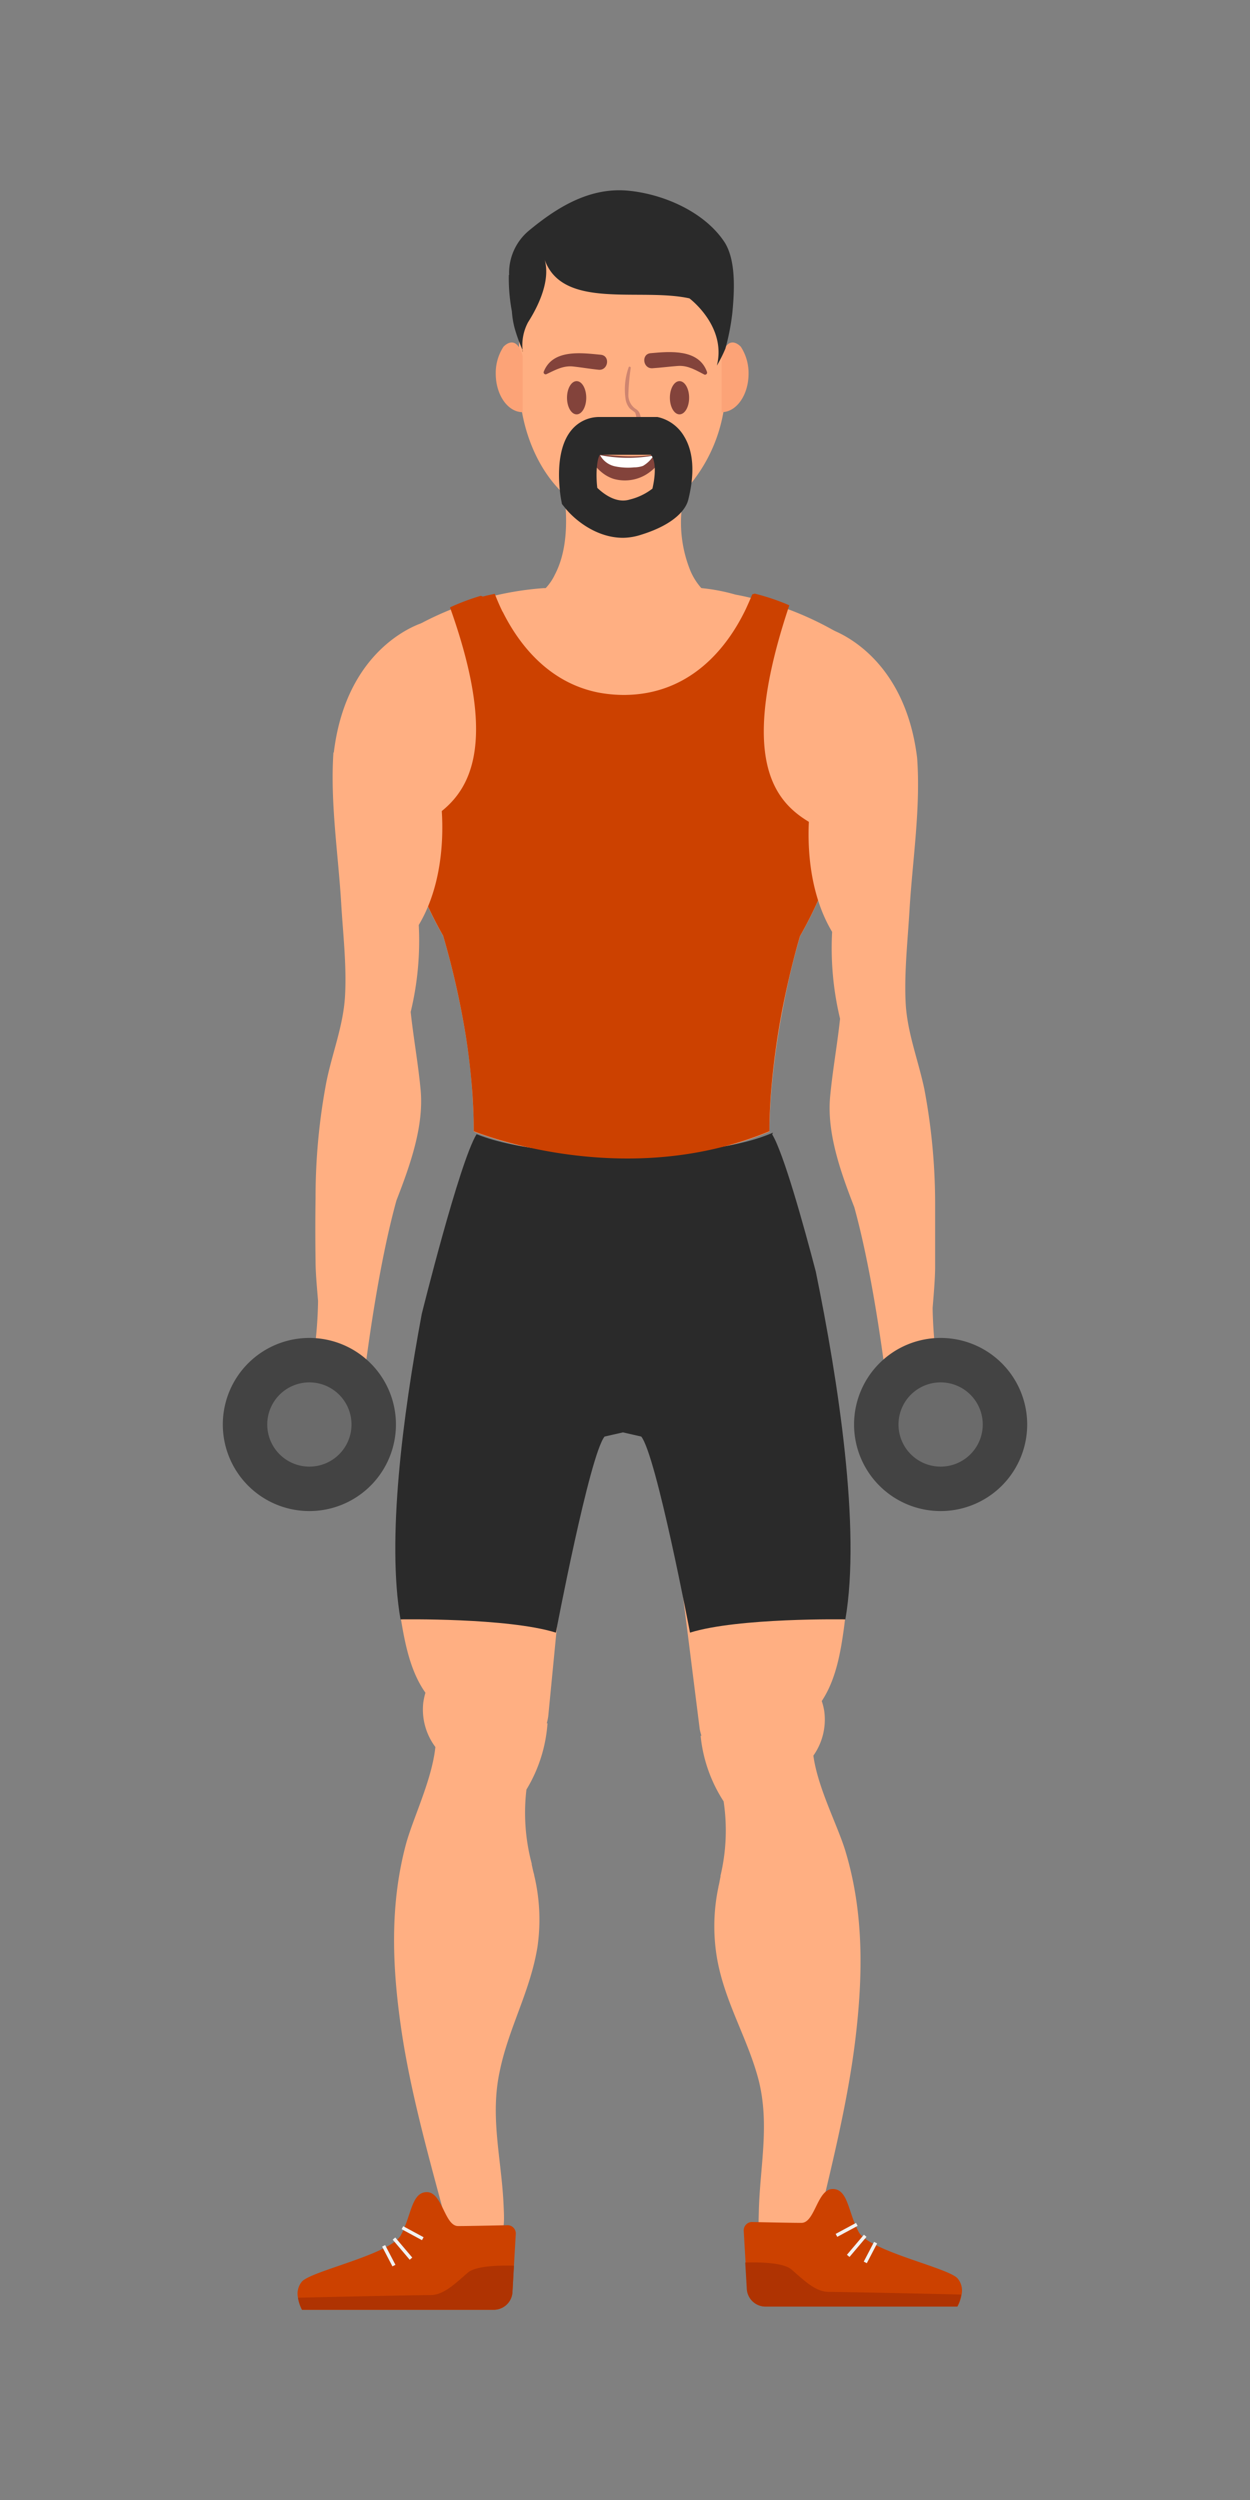 <svg id="Layer_1" data-name="Layer 1" xmlns="http://www.w3.org/2000/svg" viewBox="100 0 200 400"><rect x="100" y="0" width="200" height="400" fill="#808080" stroke="none"/><defs><style>.cls-1{fill:#ffaf82;}.cls-2{fill:#fca377;}.cls-3{fill:#7c411e;}.cls-4{fill:#2a2a2a;}.cls-5{fill:#cc4100;}.cls-6{fill:#434343;}.cls-7{fill:#6b6b6b;}.cls-8{fill:#83433b;}.cls-9{fill:#ce846f;}.cls-10{fill:#af3302;}.cls-11{fill:#f2f2f2;}.cls-12{fill:#fff;}</style></defs><path class="cls-1" d="M219.55,97.84l-19.39,16.23-.74-2.06,0,2.06L180,97.84a11.07,11.07,0,0,0,7.35-3.78,8.38,8.38,0,0,0,1.44-2.14c1.76-3.35,1.91-7.47,1.72-10.55-.08-.82-.16-1.56-.24-2.18a.49.49,0,0,1,0-.23c-.23-1.33-.42-2.14-.42-2.14l9.65-2.61v-.16l.27.08.31-.08,0,.16,9.69,2.61s-.16.66-.35,1.71v.15c-.12.67-.23,1.48-.31,2.42a20.52,20.52,0,0,0,1.36,10.24,10.12,10.12,0,0,0,1.71,2.72A11.2,11.2,0,0,0,219.55,97.84Z"/><path class="cls-2" d="M209.62,78.45c-.08,0-.15,0-.23.08-3.54,1.17-10.16,2.49-19.12.43a.49.49,0,0,1-.23,0l.27.27c.08.62.16,1.36.24,2.18,4,3.19,11.13,6.81,18.53-.27Z"/><path class="cls-1" d="M237,108.94c-.2-3.28-.5-5.21-.5-5.21l-.63-.54c-.54-.31-1.33-.76-2.29-1.28l.06-.89-.4-.24a51.24,51.24,0,0,0-15.6-5.65,30.11,30.11,0,0,0-5.71-1.06,44.1,44.1,0,0,0-12.43,1.7,45.34,45.34,0,0,0-11.21-1.67,6.18,6.18,0,0,0-.89,0H187a49.56,49.56,0,0,0-19.24,5.43l-.4.22,0,1.28c-2.94,1.53-4.88,2.72-4.88,2.72s-.26,1.81-.44,4.94a90.14,90.14,0,0,0,.18,11.84,81.28,81.28,0,0,0,2.29,13.5,64.16,64.16,0,0,0,6.41,15.75,134.15,134.15,0,0,1,3.58,15.77,94.93,94.93,0,0,1,1.1,9.74c.12,1.91.21,3.82.21,5.76,0,0,23.79,9.81,47.31,0,0-1.85.09-3.7.21-5.52a123.29,123.29,0,0,1,1.88-13.95,121.23,121.23,0,0,1,2.8-11.8,64.25,64.25,0,0,0,6.29-15.36,78.4,78.4,0,0,0,2.39-13.47A97.59,97.59,0,0,0,237,108.94Z"/><path class="cls-1" d="M216.16,60.62c0,.74,0,1.52-.08,2.3a24.94,24.94,0,0,1-6.46,15.53l-.23.23A13.82,13.82,0,0,1,199.62,83a13.61,13.61,0,0,1-9.31-3.85l-.27-.27c-4.2-4-7-10.75-7-18.3,0-1.24,0-9,0-14,.12-.55,1.44-5.65,10.55-7.67l2.92-.39a12.54,12.54,0,0,1,1.33-.27c.58,0,1.12-.12,1.75-.12s1.17.08,1.75.12a12.36,12.36,0,0,1,1.32.27l2.92.39c7.79,1.75,9.93,5.72,10.44,7.16V58C216.12,58.83,216.16,59.73,216.16,60.62Z"/><path class="cls-2" d="M180.55,55.49a7.66,7.66,0,0,0-1.23,4.3c0,3.4,1.93,6.16,4.31,6.16V57C182.59,53.22,180.59,55.44,180.55,55.49Z"/><path class="cls-2" d="M218.54,55.49a7.74,7.74,0,0,1,1.23,4.3c0,3.4-1.93,6.16-4.31,6.16V57C216.5,53.22,218.5,55.44,218.54,55.49Z"/><path class="cls-3" d="M183.54,56.11a1.87,1.87,0,0,0,.09.19,2,2,0,0,1,0-.25Z"/><path class="cls-4" d="M216.06,55.79a37.72,37.72,0,0,0,1.1-5.59c.4-4,.57-8.78-1.32-11.58C212.58,33.8,206,31,200.4,30.5c-6.12-.53-11.29,2.68-15.81,6.43A8.81,8.81,0,0,0,181.46,44h-.05a28.66,28.66,0,0,0,.49,5.81,14.64,14.64,0,0,0,.4,2.54A25.1,25.1,0,0,0,183.61,56a7.82,7.82,0,0,1,.88-4.44h0c1.91-3,3.55-6.87,2.66-10,2.89,8.07,15.28,4.44,23.16,6.18.26.2,5.94,4.58,4.39,10.76A22.79,22.79,0,0,0,216.06,55.79Z"/><path class="cls-1" d="M186,311.47a30.54,30.54,0,0,0-.54-11.47l0-.07c-.17-.54-.24-1-.38-1.57a.94.94,0,0,1,0-.16,31.61,31.61,0,0,1-.85-11.87,23.6,23.6,0,0,0,3.37-10.6l-.12,0a8.39,8.39,0,0,0,.24-1.13l2.52-26h0c.39-2.62.77-5.23,1.12-7.79a48,48,0,0,0,.54-9.24h0c-10.39-11.88-22.63-10.35-25.58-9.76a135.77,135.77,0,0,0-2.74,22.12c0,.52,0,1.05-.07,1.58-.08,2.25-.1,3.66-.1,3.86a58.26,58.26,0,0,0,.75,9.76c.68,4.09,1.55,8.37,3.91,11.71a10.71,10.71,0,0,0-.35,1.63,10,10,0,0,0,1.94,7.05c-.55,5.32-3.63,11.48-4.74,15.67-2.62,9.9-2.15,19.89-.64,30,1.4,9.25,3.95,18.57,6.39,27.64,1,3.71,1.44,6.53,5.88,6.59,4.6.07,4.16-3.37,4-7.08-.38-7.2-2.16-13.78-.58-21C181.39,324.44,184.86,318.58,186,311.47Z"/><path class="cls-1" d="M214.74,313.41a30.34,30.34,0,0,1,.21-11.49l0-.06c.15-.55.21-1.05.33-1.58a1.24,1.24,0,0,0,0-.16,31.38,31.38,0,0,0,.5-11.9,23.53,23.53,0,0,1-3.68-10.49l.12,0c-.09-.37-.21-.73-.27-1.11l-3.27-26h0c-.47-2.61-.93-5.21-1.35-7.76a48.44,48.44,0,0,1-.81-9.21h0c10-12.18,22.32-11,25.29-10.51a134.91,134.91,0,0,1,3.38,22c0,.53.08,1.05.11,1.58.16,2.25.21,3.65.22,3.85a58.93,58.93,0,0,1-.47,9.78c-.56,4.11-1.31,8.41-3.57,11.82a9.59,9.59,0,0,1,.4,1.62,10,10,0,0,1-1.74,7.11c.72,5.3,4,11.37,5.2,15.52,2.91,9.82,2.73,19.82,1.51,29.94-1.13,9.29-3.41,18.68-5.59,27.81-.89,3.74-1.24,6.57-5.68,6.76-4.6.2-4.25-3.25-4.17-7,.16-7.21,1.76-13.84,0-21C219.69,326.23,216,320.48,214.74,313.41Z"/><path class="cls-4" d="M223.55,181.5l.13-.28c-6.81,3-17.42,3.3-22.52,3.25v-.07s-.55,0-1.45,0-1.46,0-1.46,0v.07c-5,.05-15.16-.26-22-3l0,0c-2.77,4.55-8.77,28.77-8.77,28.77h0c-3.07,16.46-5.6,36.11-3.4,48.86,0,0,17.14-.29,24.86,2.12,0,0,5.39-28.39,7.79-31.37l2.94-.67,2.93.67c2.41,3,7.8,31.37,7.8,31.37,7.71-2.41,24.86-2.12,24.86-2.12,2.5-14.56-1.14-38.1-4.73-55.63C228.58,196,225.37,184.49,223.55,181.5Z"/><path class="cls-5" d="M234.35,134.21A64.46,64.46,0,0,1,228,149.77s-1.46,4.77-2.8,11.57a123,123,0,0,0-1.88,13.95c-.12,1.82-.21,3.67-.21,5.51V181c-23.52,9.81-47.31,0-47.31,0v-.24c0-1.93-.09-3.84-.21-5.75-.24-3.31-.62-6.56-1.1-9.51a132.92,132.92,0,0,0-3.58-15.77,63.93,63.93,0,0,1-6.44-16l0,0C169.3,130.12,183,128,172,97.18a36.82,36.82,0,0,1,4.92-1.85,2.1,2.1,0,0,1,.33.12c.66-.18,1.28-.3,1.91-.44.3.77.66,1.64,1.1,2.56a2.48,2.48,0,0,0,.21.39l0,0c2.45,4.89,7.13,11.24,15.29,12.85a22.33,22.33,0,0,0,4,.38,20.78,20.78,0,0,0,3.87-.35h0c8.32-1.58,13.06-8.05,15.51-13,.06-.09.09-.21.15-.3.41-.89.77-1.7,1.07-2.44l.39-.12c.59.14,1.22.32,1.81.5a34.49,34.49,0,0,1,3.73,1.37c-10.93,32.62,3,33.87,7.93,37.3A0,0,0,0,0,234.35,134.21Z"/><path class="cls-1" d="M167.75,99.51l0,.1S155.51,103,153.41,120.4l-.06,0c-.54,8,.78,16.33,1.24,24.13.29,4.87.88,9.87.62,14.73s-2.05,9.17-3,13.91a99.08,99.08,0,0,0-1.72,18.12l0,0s0,.14,0,.38c-.05,3.32-.05,6.66,0,10.09,0,1.84.21,4.08.4,6.4a68.14,68.14,0,0,1-1,10.63c-3.26,2.11-7.19,5.51-6.16,10,.74,3.21,7.21,6.72,10.64,6.06,5.37-1.05,6.66-10,3.89-14.55.89-7.05,2.62-19,5.17-28.23h0c2.26-5.81,4.4-11.91,3.87-17.69-.4-4.25-1.15-8.34-1.59-12.47A48.47,48.47,0,0,0,167,148c5.28-8.83,3.47-20.37,3.47-20.37l.83-12.05C171.25,109.7,170.5,103.16,167.75,99.51ZM149.85,219c-.44.26-.9.55-1.38.9l1.41-1.09Z"/><path class="cls-1" d="M250.22,219.9a68.16,68.16,0,0,1-1-10.64c.19-2.31.38-4.56.4-6.4,0-3.42,0-6.76,0-10.09,0-.23,0-.38,0-.38l0,0a99.06,99.06,0,0,0-1.72-18.11c-1-4.75-2.77-9.12-3-13.91s.33-9.86.62-14.73c.46-7.88,1.81-16.34,1.22-24.37-2.09-17.13-14-20.65-14.28-20.73-2.83,3.63-3.6,10.24-3.62,16.18l.83,12s-1.81,11.55,3.47,20.38a48.47,48.47,0,0,0,1.27,13.9c-.44,4.13-1.19,8.22-1.59,12.47-.53,5.77,1.61,11.88,3.87,17.69h0c2.55,9.24,4.28,21.18,5.17,28.23-2.77,4.53-1.48,13.5,3.89,14.54,3.43.67,9.9-2.85,10.64-6.06C257.41,225.41,253.48,222,250.22,219.9Zm0,.23a1.29,1.29,0,0,0,0-.19l1.42,1.09C251.16,220.68,250.7,220.39,250.26,220.13Z"/><path class="cls-6" d="M264.35,227.92a13.85,13.85,0,1,1-13.85-13.85A13.85,13.85,0,0,1,264.35,227.92Z"/><path class="cls-7" d="M257.24,227.92a6.74,6.74,0,1,1-6.74-6.74A6.74,6.74,0,0,1,257.24,227.92Z"/><path class="cls-6" d="M163.35,227.92a13.85,13.85,0,1,1-13.85-13.85A13.85,13.85,0,0,1,163.35,227.92Z"/><path class="cls-7" d="M156.24,227.92a6.74,6.74,0,1,1-6.74-6.74A6.74,6.74,0,0,1,156.24,227.92Z"/><ellipse class="cls-8" cx="192.26" cy="63.64" rx="1.54" ry="2.66"/><ellipse class="cls-8" cx="208.72" cy="63.64" rx="1.54" ry="2.66"/><path class="cls-8" d="M187,59.47c1.44-3.66,6.06-3,9.13-2.71,1.56.17,1.19,2.56-.36,2.4-1.36-.14-2.7-.37-4.06-.52-1.62-.18-2.91.59-4.31,1.24A.32.32,0,0,1,187,59.47Z"/><path class="cls-8" d="M213.12,59.51c-1.3-3.71-5.94-3.28-9-3-1.56.11-1.28,2.51.27,2.41,1.36-.09,2.72-.27,4.08-.37,1.62-.11,2.88.7,4.26,1.4C213,60,213.2,59.75,213.12,59.51Z"/><path class="cls-9" d="M200.59,58.76c.06-.19.35-.08.33.1a36.19,36.19,0,0,0-.38,4.28,2.67,2.67,0,0,0,1.17,2.29,1.52,1.52,0,0,1,.6.63c.49,1.1.2,2.39-1.14,2.56a.23.23,0,0,1-.15-.41c.75-.37,1-1.09.62-2.16-.26-.27-.63-.46-.9-.73a2.92,2.92,0,0,1-.64-1.42A10.46,10.46,0,0,1,200.59,58.76Z"/><path class="cls-5" d="M182.52,357.51l-.29,5-.23,4.1a3,3,0,0,1-2.87,2.95H148.32a6.35,6.35,0,0,1-.64-1.92,3,3,0,0,1,.64-2.6c1.57-1.72,14.13-4.34,15.82-7.42s1.67-6.88,4.16-6.88,2.82,5.43,5,5.43c1.56,0,5.77-.09,8-.14A1.33,1.33,0,0,1,182.52,357.51Z"/><path class="cls-10" d="M182.23,362.51l-.23,4.1a3,3,0,0,1-2.87,2.95H148.32a6.35,6.35,0,0,1-.64-1.92c4-.11,19.41-.43,21.21-.43,2.14,0,4-1.9,6-3.62C176.16,362.56,179.65,362.44,182.23,362.51Z"/><rect class="cls-11" x="164.12" y="357.7" width="0.54" height="4.21" transform="translate(-193.55 191.38) rotate(-40.25)"/><polygon class="cls-11" points="162.79 362.62 161.14 359.46 161.62 359.21 163.27 362.37 162.79 362.62"/><rect class="cls-11" x="165.75" y="355.47" width="0.54" height="3.7" transform="translate(-227.27 333.54) rotate(-61.62)"/><path class="cls-5" d="M219,357l.29,5,.24,4.1a3,3,0,0,0,2.86,2.95h30.81a6.21,6.21,0,0,0,.65-1.92,3,3,0,0,0-.65-2.6c-1.57-1.72-14.12-4.34-15.81-7.42s-1.67-6.87-4.16-6.87-2.82,5.42-5,5.42c-1.56,0-5.77-.09-8-.14A1.35,1.35,0,0,0,219,357Z"/><path class="cls-10" d="M219.24,362l.24,4.1a3,3,0,0,0,2.86,2.95h30.81a6.21,6.21,0,0,0,.65-1.92c-4-.11-19.41-.43-21.21-.43-2.14,0-4-1.9-6-3.62C225.32,362.05,221.82,361.93,219.24,362Z"/><rect class="cls-11" x="234.98" y="359.03" width="4.21" height="0.54" transform="translate(-190.36 308.28) rotate(-49.77)"/><polygon class="cls-11" points="238.69 362.11 238.2 361.86 239.85 358.7 240.34 358.95 238.69 362.11"/><rect class="cls-11" x="233.6" y="356.54" width="3.7" height="0.54" transform="translate(-141.11 154.44) rotate(-28.33)"/><path class="cls-8" d="M198.18,76.62a6.6,6.6,0,0,0,5.11-.64,7.51,7.51,0,0,0,3.12-3.59c-4.08,1.07-8.48.55-12.7,0C194.79,74.11,196.05,75.94,198.18,76.62Z"/><path class="cls-12" d="M204.58,72.89a23.09,23.09,0,0,1-8.57-.07,3.54,3.54,0,0,0,2.37,1.79,10.18,10.18,0,0,0,3.07.17,4.34,4.34,0,0,0,1.43-.24A5,5,0,0,0,204.58,72.89Z"/><path class="cls-9" d="M194.12,71.23c-.41.12-1.08.73-.74,1.19a.19.19,0,0,0,.26,0c.14-.14.12-.24.17-.42a1.29,1.29,0,0,1,.41-.59C194.3,71.37,194.24,71.2,194.12,71.23Z"/><path class="cls-9" d="M206.85,72.43a2.39,2.39,0,0,0-.85-.85.2.2,0,0,0-.3.24l.21.4c.09.16,0,.31.07.48a5,5,0,0,0,.24.94.24.24,0,0,0,.41,0A1.31,1.31,0,0,0,206.85,72.43Z"/><path class="cls-4" d="M199.69,86.05c-4.22,0-7.71-2.82-9.3-4.81l-.48-.6-.14-.76c-.22-1.25-1.17-7.69,1.67-11.07A5.75,5.75,0,0,1,196,66.72h9.19l.34.08a6.56,6.56,0,0,1,3.92,3c1.52,2.49,1.74,5.94.65,10.25l-.06.19c-.33,1-1.72,3.55-7.53,5.34A9.68,9.68,0,0,1,199.69,86.05Zm-4.13-8c.93.9,3,2.55,5.18,1.88a9.64,9.64,0,0,0,3.65-1.75c.78-3.43.18-5-.26-5.42H196C195.53,73.32,195.29,75.66,195.56,78Zm9,0Z"/></svg>